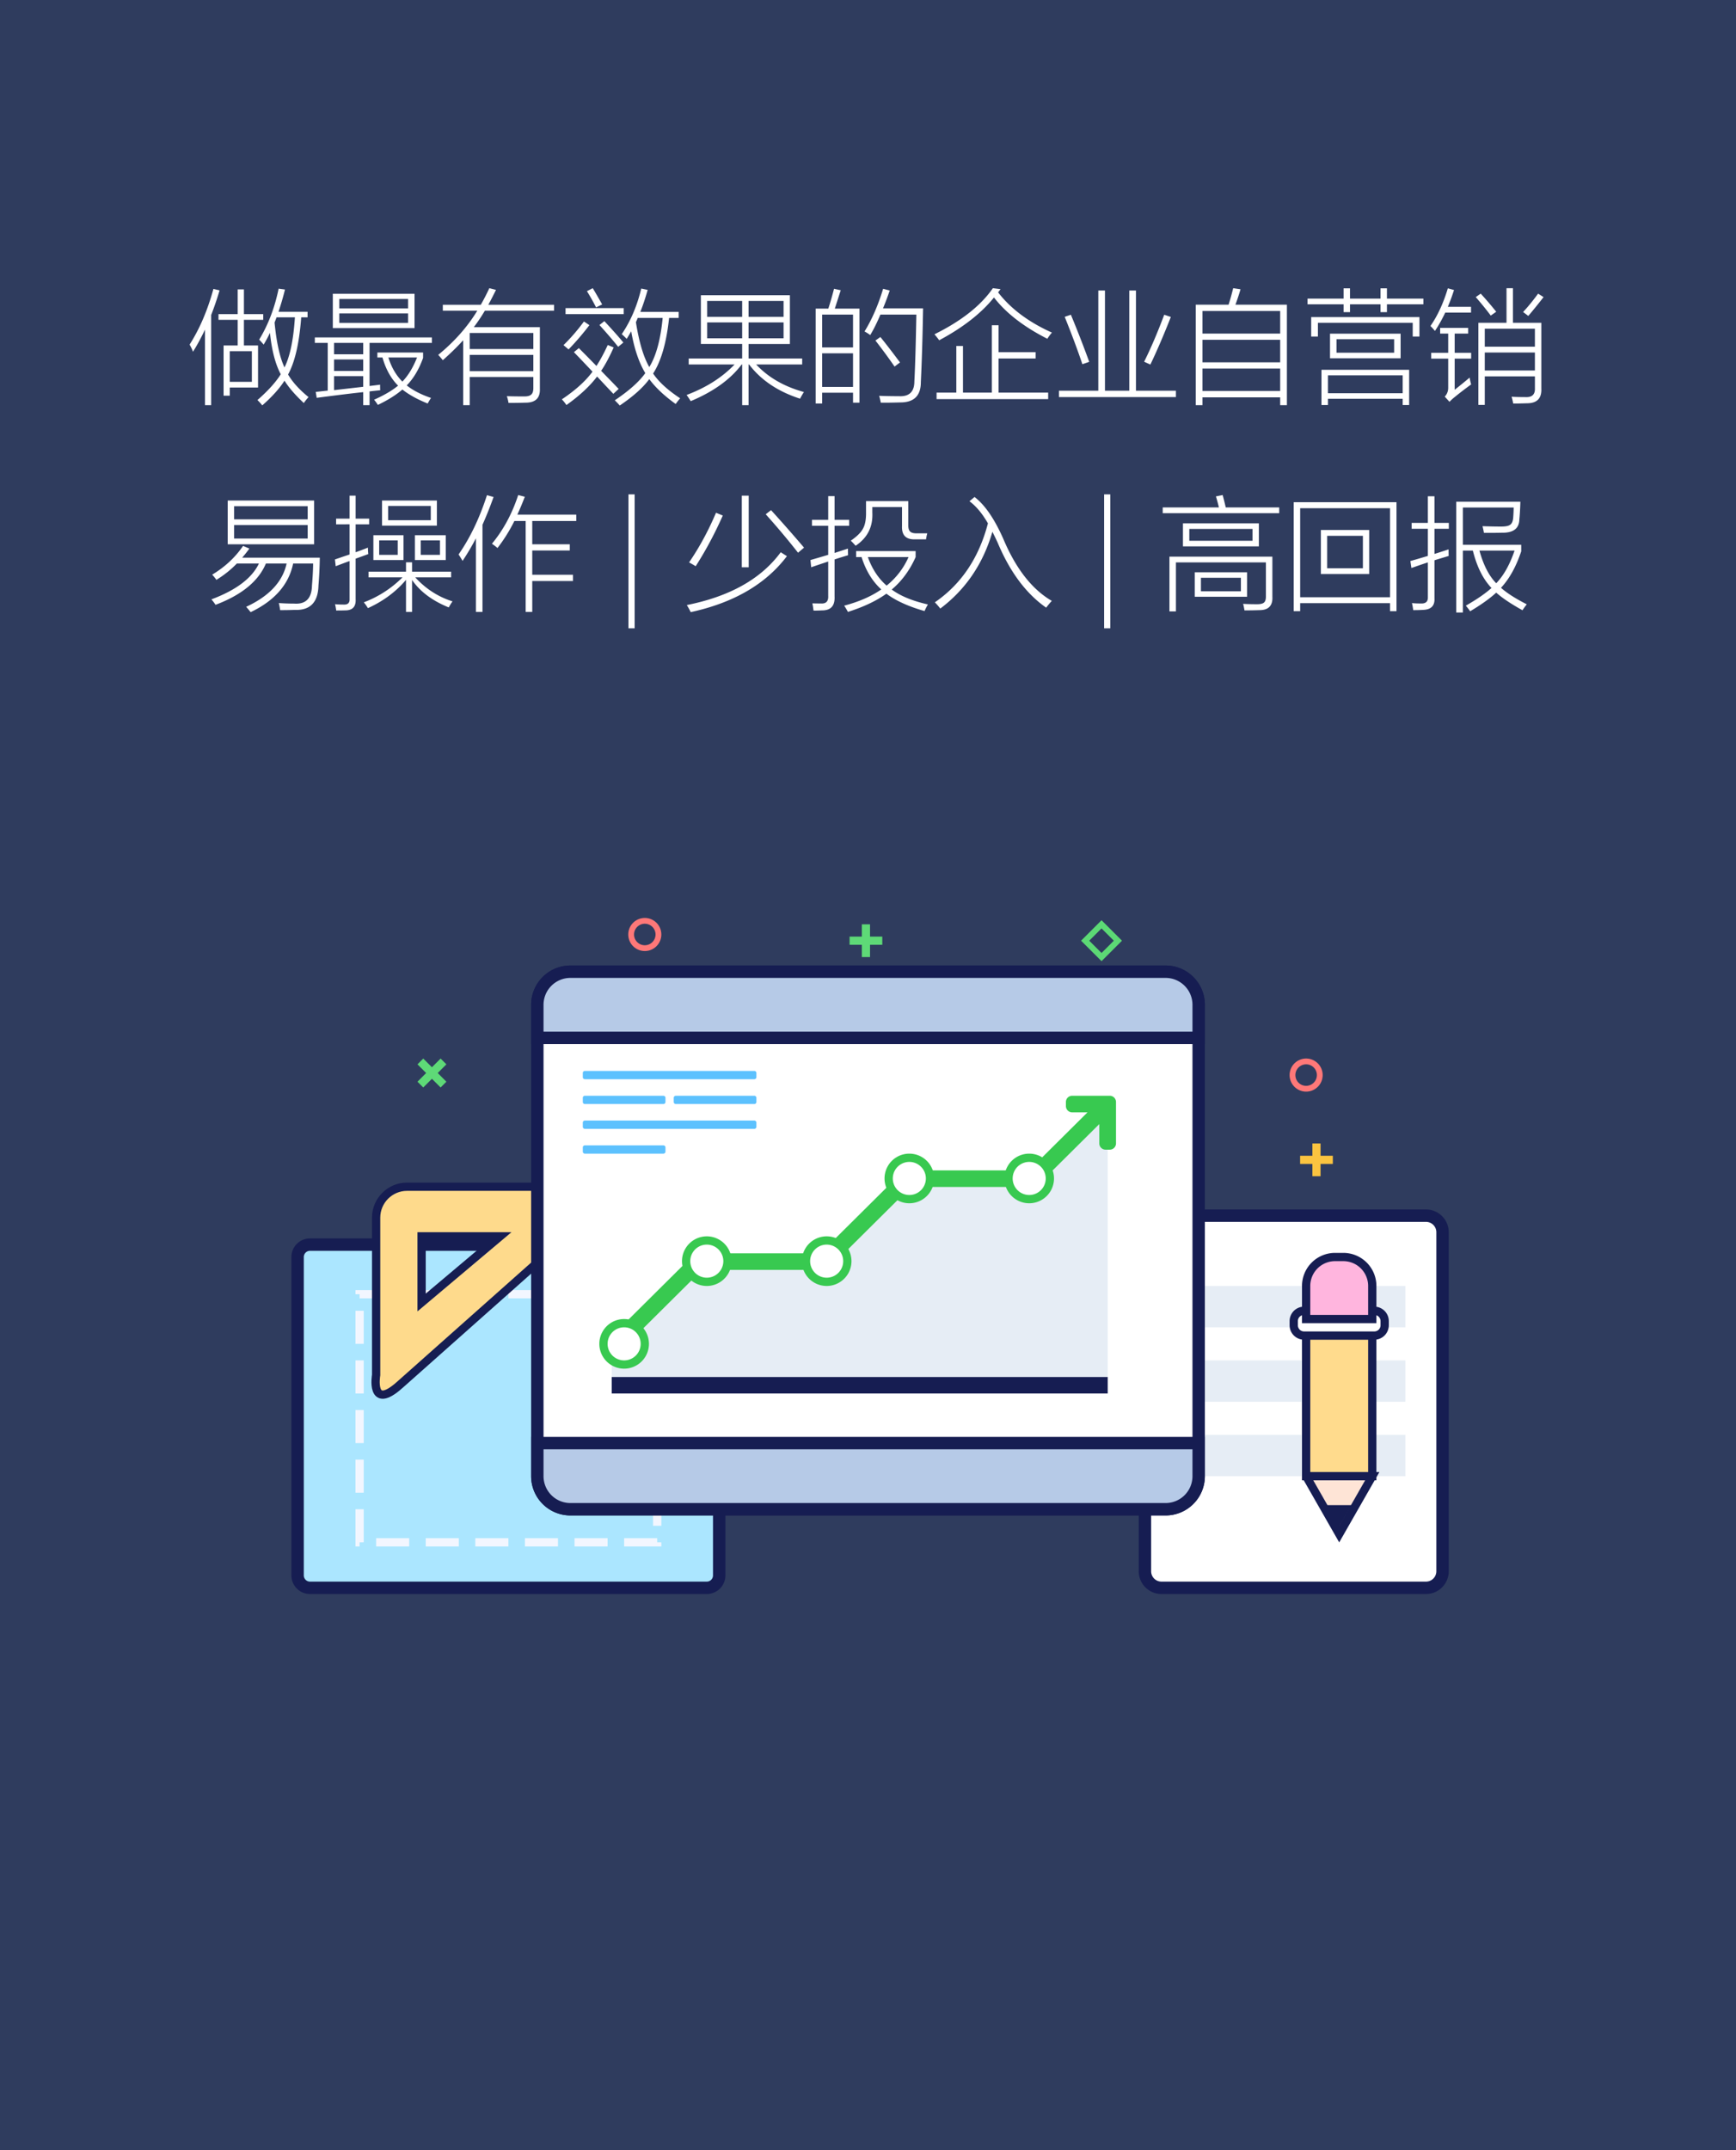 <svg xmlns="http://www.w3.org/2000/svg" width="420" height="520" viewBox="0 0 420 520"><path fill="#2F3C5E" d="M0 0h420v520H0V0z"/><path fill="#FF7878" d="M320 260a4 4 0 1 1-8 0 4 4 0 0 1 8 0zm-4-2.6a2.6 2.6 0 1 0 0 5.2 2.6 2.6 0 0 0 0-5.2zM160 226a4 4 0 1 1-8 0 4 4 0 0 1 8 0zm-4-2.6a2.6 2.6 0 1 0 0 5.2 2.6 2.6 0 0 0 0-5.2z"/><path fill="#79B6FF" d="M110 333a4 4 0 1 1-8 0 4 4 0 0 1 8 0zm-4-2.6a2.6 2.6 0 1 0 0 5.2 2.6 2.6 0 0 0 0-5.2zM320 334a4 4 0 1 1-8 0 4 4 0 0 1 8 0zm-4-2.6a2.6 2.6 0 1 0 0 5.2 2.6 2.6 0 0 0 0-5.2z"/><path fill="#5CD975" d="M266.5 232.45l-4.95-4.95 4.95-4.95 4.95 4.95-4.95 4.95zm2.97-4.95l-2.97-2.97-2.97 2.97 2.97 2.97 2.97-2.97z"/><path fill="#FAC442" d="M118 297l-4-4 4-4 4 4-4 4zm2.4-4l-2.4-2.4-2.4 2.4 2.4 2.4 2.4-2.4z"/><path fill="#5ED977" d="M108 261.6l-1.4 1.4-2.1-2.1-2.1 2.1-1.4-1.4 2.1-2.1-2.1-2.1 1.4-1.4 2.1 2.1 2.1-2.1 1.4 1.4-2.1 2.1 2.1 2.1zM210.49 231.46h-1.98v-2.97h-2.97v-1.98h2.97v-2.97h1.98v2.97h2.97v1.98h-2.97v2.97z"/><path fill="#FBC440" d="M319.49 284.46h-1.98v-2.97h-2.97v-1.98h2.97v-2.97h1.98v2.97h2.97v1.98h-2.97v2.97z"/><path fill="#ABE6FF" stroke="#161D52" stroke-width="3" d="M75 301h96a3 3 0 0 1 3 3v77a3 3 0 0 1-3 3H75a3 3 0 0 1-3-3v-77a3 3 0 0 1 3-3z"/><path fill="none" stroke="#F2F6FF" stroke-width="2" stroke-dasharray="8,4" d="M87 313h72v60H87v-60z"/><path fill="#FEDA8C" stroke="#161D52" stroke-width="2" d="M96.675 334.959l49.329-43.824s2.36-4.135-3.152-4.135H98.466C94.36 287 91 290.36 91 294.467v38.068s-1.515 8.811 5.675 2.424zM121 299l-19 16v-16h19z"/><path fill="#FFF" stroke="#161D52" stroke-width="3" d="M281 294h64a4 4 0 0 1 4 4v82a4 4 0 0 1-4 4h-64a4 4 0 0 1-4-4v-82a4 4 0 0 1 4-4z"/><path fill="#E6EDF5" d="M286 357v-10h54v10h-54zm0-28h54v10h-54v-10zm0-18h54v10h-54v-10z"/><path fill="#FEE4D6" stroke="#161D52" stroke-width="2" d="M316 357h16l-8 14-8-14z"/><path fill="#161D52" d="M320 364h7l-3.5 6-3.5-6z"/><path fill="#FFDB8D" stroke="#161D52" stroke-width="2" d="M316 321h16v36h-16v-36z"/><path fill="#FFF" stroke="#161D52" stroke-width="2" d="M315.5 317h17a2.5 2.5 0 0 1 2.5 2.5v1a2.5 2.5 0 0 1-2.5 2.5h-17a2.5 2.5 0 0 1-2.5-2.5v-1a2.5 2.5 0 0 1 2.5-2.5z"/><path fill="#FFB5DE" stroke="#161D52" stroke-width="2" d="M323 304h2a7 7 0 0 1 7 7v8h-16v-8a7 7 0 0 1 7-7z"/><path fill="#FFF" stroke="#161D52" stroke-width="3" d="M138 235h144a8 8 0 0 1 8 8v114a8 8 0 0 1-8 8H138a8 8 0 0 1-8-8V243a8 8 0 0 1 8-8z"/><path fill="#161D52" d="M148 333h120v4H148v-4z"/><path fill="#E6EDF5" d="M171 304h29l20-20h29l19-17v66H148v-7l23-22z"/><path fill="#5CC1FE" d="M182.5 273h-41a.5.5 0 0 1-.5-.5v-1a.5.5 0 0 1 .5-.5h41a.5.5 0 0 1 .5.5v1a.5.5 0 0 1-.5.5zm0-6h-19a.5.5 0 0 1-.5-.5v-1a.5.5 0 0 1 .5-.5h19a.5.5 0 0 1 .5.5v1a.5.5 0 0 1-.5.5zm0-6h-41a.5.5 0 0 1-.5-.5v-1a.5.5 0 0 1 .5-.5h41a.5.5 0 0 1 .5.5v1a.5.5 0 0 1-.5.5zm-41 4h19a.5.5 0 0 1 .5.5v1a.5.5 0 0 1-.5.5h-19a.5.5 0 0 1-.5-.5v-1a.5.5 0 0 1 .5-.5zm0 12h19a.5.5 0 0 1 .5.5v1a.5.5 0 0 1-.5.5h-19a.5.5 0 0 1-.5-.5v-1a.5.5 0 0 1 .5-.5z"/><path fill="#38C950" d="M268.485 278.036h-1.009a1.51 1.51 0 0 1-1.515-1.505v-4.684l-16.585 16.47a1.523 1.523 0 0 1-2.142 0l-.714-.709a1.493 1.493 0 0 1-.343-.548h-24.141a1.51 1.51 0 0 1-1.515-1.504v-1.003c0-.83.678-1.504 1.515-1.504h25.244c.463 0 .872.211 1.149.535l14.676-14.573h-3.708a1.509 1.509 0 0 1-1.514-1.504v-1.003c0-.831.678-1.504 1.514-1.504h9.088a1.51 1.51 0 0 1 1.515 1.504v10.027a1.51 1.51 0 0 1-1.515 1.505zm-66.568 27.327a1.521 1.521 0 0 1-2.142 0l-.714-.709a1.496 1.496 0 0 1 0-2.127l17.85-17.726a1.523 1.523 0 0 1 2.142 0l.714.709c.591.587.591 1.54 0 2.127l-17.85 17.726zm-5.125 1.752h-25.245c-.462 0-.871-.21-1.149-.535l-16.95 16.833a1.523 1.523 0 0 1-2.142 0l-.714-.709a1.497 1.497 0 0 1 0-2.128l17.85-17.726a1.523 1.523 0 0 1 2.142 0l.374.372c.181-.076.38-.118.589-.118h25.245a1.51 1.51 0 0 1 1.514 1.504v1.003c0 .831-.678 1.504-1.514 1.504z"/><path fill="#FFF" stroke="#38C950" stroke-width="2" d="M249 290a5 5 0 1 1 .001-10.001A5 5 0 0 1 249 290zm-29 0a5 5 0 1 1 .001-10.001A5 5 0 0 1 220 290zm-20 20a5 5 0 1 1 .001-10.001A5 5 0 0 1 200 310zm-29 0a5 5 0 1 1 .001-10.001A5 5 0 0 1 171 310zm-20 20a5 5 0 1 1 .001-10.001A5 5 0 0 1 151 330z"/><path fill="#B6CAE7" stroke="#161D52" stroke-width="3" d="M130 349h160v8a8 8 0 0 1-8 8H138a8 8 0 0 1-8-8v-8zM138 235h144a8 8 0 0 1 8 8v8H130v-8a8 8 0 0 1 8-8z"/><path fill="#FFF" d="M46.681 85.078c-.146-.469-.415-1.05-.806-1.743 2.432-3.818 4.351-8.306 5.757-13.462l1.494.352c-.684 2.266-1.362 4.248-2.036 5.947v21.812h-1.494V79.716c-1.026 2.139-1.997 3.926-2.915 5.362zM57.506 69.99h1.509v5.977h4.673v1.377h-4.673v6.211h3.413V93.72h-6.841v1.978h-1.494V83.554h3.413v-6.211h-4.644v-1.377h4.644V69.99zm-1.919 14.941v7.412h5.347v-7.412h-5.347zM73.502 97.47c-2.07-1.934-3.628-3.735-4.673-5.405-1.201 1.885-2.993 3.877-5.376 5.977-.41-.518-.801-.947-1.172-1.289 2.578-2.256 4.458-4.336 5.64-6.24-1.309-2.48-2.178-5.82-2.607-10.02a31.554 31.554 0 0 1-1.523 2.842 42.45 42.45 0 0 0-1.084-1.201c2.188-3.604 3.755-7.71 4.702-12.319l1.538.205a66.373 66.373 0 0 1-1.567 5.376h7.031v1.348h-1.538c-.459 6.201-1.519 10.811-3.179 13.828 1.094 1.855 2.744 3.677 4.951 5.464-.45.497-.831.975-1.143 1.434zm-4.673-8.613c1.328-2.646 2.168-6.685 2.52-12.114H66.91l-.19.513c-.127.332-.225.581-.293.747.469 4.833 1.269 8.452 2.402 10.854zm7.793 7.353l-.234-1.436c.244-.02.62-.059 1.128-.117.771-.088 1.362-.151 1.772-.19V82.924h-3.12v-1.318h28.33v1.318H89.41v10.43a34.68 34.68 0 0 1 1.187-.146c.615-.078 1.069-.137 1.362-.176 0 .557.01 1.006.029 1.348-.986.098-1.846.19-2.578.278v3.325h-1.538v-3.149c-2.49.263-6.24.722-11.25 1.376zm3.897-25.166h19.775v8.306H80.519v-8.306zm.307 11.88v2.754h7.046v-2.754h-7.046zm0 4.014v2.769h7.046v-2.769h-7.046zm0 7.412l7.046-.806v-2.578h-7.046v3.384zm1.26-22.046v2.271h16.641v-2.271H82.086zm0 3.501v2.285h16.641v-2.285H82.086zm9.214 10.65v-1.201h11.06v1.304c-.986 2.744-2.305 4.961-3.955 6.65 1.504 1.201 3.462 2.212 5.874 3.032a16.68 16.68 0 0 0-.806 1.348c-2.5-1.006-4.541-2.134-6.123-3.384-1.523 1.318-3.501 2.559-5.933 3.721a13.51 13.51 0 0 0-.908-1.26c2.422-1.074 4.355-2.207 5.801-3.398-1.719-1.719-2.979-3.989-3.779-6.812H91.3zm9.595 0h-6.929c.723 2.354 1.851 4.297 3.384 5.83 1.416-1.475 2.597-3.418 3.545-5.83zm12.744 11.528h-1.582V82.294c-1.406 1.543-3.047 3.149-4.922 4.819-.342-.43-.713-.859-1.113-1.289 3.916-3.203 7.065-6.763 9.448-10.679h-8.335V73.71h9.185a51.979 51.979 0 0 0 2.065-4.014l1.611.41c-.742 1.514-1.362 2.715-1.86 3.604h15.908v1.436h-16.743a41.561 41.561 0 0 1-2.666 3.97h15.981v14.897c.088 2.246-1.06 3.369-3.442 3.369a119.32 119.32 0 0 1-4.146.059c-.107-.654-.244-1.196-.41-1.626 1.162.039 2.549.059 4.16.059.85.01 1.436-.146 1.758-.469.342-.293.508-.835.498-1.626v-2.607h-15.396l.001 6.811zm0-17.461v3.896h15.396v-3.896h-15.396zm0 5.303v3.94h15.396v-3.94h-15.396zm25.21-.659l1.201-.981c.391.4.957.972 1.699 1.714a461.557 461.557 0 0 1 2.549 2.607c.879-1.338 1.792-3.027 2.739-5.068l1.436.586c-1.045 2.334-2.056 4.219-3.032 5.654.4.42 1.011 1.05 1.831 1.89a301.301 301.301 0 0 1 2.402 2.49l-1.289 1.187c-.4-.43-.972-1.035-1.714-1.816a493.528 493.528 0 0 1-2.212-2.373c-1.729 2.305-4.199 4.604-7.412 6.899-.4-.566-.771-1.025-1.113-1.377 3.291-2.207 5.762-4.438 7.412-6.694a400.575 400.575 0 0 0-4.497-4.718zm2.431-7.413l1.318.879a65.872 65.872 0 0 1-5.039 5.874l-1.23-1.04c1.729-1.679 3.379-3.584 4.951-5.713zm-4.453-3.237h14.077v1.45h-14.077v-1.45zm5.171-4.101l1.406-.718c.371.586 1.079 1.802 2.124 3.647.068.127.122.22.161.278l-1.479.718a49.025 49.025 0 0 0-2.212-3.925zm7.559 13.461c-1.133-1.436-2.642-3.193-4.526-5.273l1.187-.938c1.973 2.119 3.506 3.843 4.6 5.171l-1.261 1.04zm13.916 13.829c-2.803-2.021-4.932-4.028-6.387-6.021-1.523 2.07-3.906 4.199-7.148 6.387a19.87 19.87 0 0 0-1.201-1.26c3.428-2.295 5.889-4.487 7.383-6.577-1.533-2.529-2.671-5.898-3.413-10.107-.361.625-.723 1.235-1.084 1.831-.42-.439-.82-.82-1.201-1.143 2.158-3.184 3.73-6.86 4.717-11.03l1.553.322c-.557 1.992-1.147 3.765-1.772 5.317h9.272v1.465h-2.314c-.635 5.977-1.924 10.459-3.867 13.447 1.367 2.021 3.55 4.019 6.548 5.991-.334.362-.696.821-1.086 1.378zm-9.185-20.816a14.312 14.312 0 0 1-.439 1.025c.762 4.814 1.841 8.433 3.237 10.854 1.65-2.666 2.729-6.626 3.237-11.88l-6.035.001zm12.817 20.127a16.403 16.403 0 0 0-.996-1.494c4.736-1.777 8.608-4.238 11.616-7.383h-11.104v-1.436h12.935v-3.516h-9.99V71.396H191.1v11.792h-9.99v3.516h12.964v1.436H182.94c2.92 3.135 6.772 5.356 11.558 6.665-.283.43-.596.967-.938 1.611-5.332-1.719-9.443-4.478-12.334-8.276h-.117v9.844h-1.553V88.14h-.117c-2.714 3.612-6.826 6.571-12.334 8.876zm3.985-24.243v3.853h8.467v-3.853h-8.467zm0 5.2v3.838h8.467v-3.838h-8.467zm18.486-5.2h-8.467v3.853h8.467v-3.853zm-8.467 5.2v3.838h8.467v-3.838h-8.467zm16.231-3.34h3.062a79.512 79.512 0 0 0 1.377-4.79l1.626.352c-.117.352-.317.967-.601 1.846a213.419 213.419 0 0 1-.835 2.593h5.962v22.749h-1.553V94.98h-7.471v2.607h-1.567V74.633zm1.567 1.45v7.939h7.471v-7.939h-7.471zm0 9.361v8.13h7.471v-8.13h-7.471zm11.631-4.409c-.332-.264-.791-.557-1.377-.879 1.787-2.881 3.286-6.318 4.497-10.312l1.597.41a66.153 66.153 0 0 1-1.626 4.321h9.697c-.117 6.836-.298 12.788-.542 17.856 0 3.281-1.67 4.912-5.01 4.893-.596.02-1.26.034-1.992.044-.352.01-.737.015-1.157.015h-1.538a15.265 15.265 0 0 0-.381-1.655c1.533.059 3.13.088 4.79.088 2.471.127 3.711-1.06 3.721-3.56.176-3.154.337-8.545.483-16.172h-8.701c-.801 1.914-1.621 3.564-2.461 4.951zm1.26 1.318l1.201-.85c1.357 1.67 2.939 3.721 4.746 6.152l-1.318.996a142.32 142.32 0 0 0-4.629-6.298zm41.587-.425c-5.723-2.91-10.024-6.24-12.905-9.99-3.057 3.809-7.476 7.261-13.257 10.356-.225-.332-.605-.815-1.143-1.45 6.494-3.203 11.206-6.919 14.136-11.147l1.86.234c-.127.156-.303.386-.527.688a.41.41 0 0 0-.073.088c3.076 3.975 7.417 7.217 13.022 9.727a12.2 12.2 0 0 0-1.113 1.494zm-13.418-3.266h1.626v6.504h8.965v1.538h-8.965v8.247h11.997v1.567h-26.997v-1.567h4.775v-11.28h1.611V94.95h6.987V78.662h.001zm33.252-8.409h1.611v24.243h9.668v1.538h-28.301v-1.538h9.521V70.253h1.611v24.243h5.889V70.253h.001zm-11.353 17.828c-1.133-3.379-2.559-7.197-4.277-11.455l1.494-.513a269.824 269.824 0 0 1 4.438 11.396l-1.655.572zm16.45.087l-1.509-.688c1.602-3.203 3.223-6.992 4.863-11.367l1.597.542c-1.689 4.306-3.339 8.144-4.951 11.513zm10.972-14.487h7.954c.371-1.162.742-2.49 1.113-3.984l1.772.264a55.877 55.877 0 0 1-1.23 3.721h12.451v24.302h-1.626v-1.89h-18.809v1.89h-1.626V73.681h.001zm1.626 1.524v5.464h18.809v-5.464h-18.809zm0 6.972v5.449h18.809v-5.449h-18.809zm0 6.958v5.42h18.809v-5.42h-18.809zm25.415-16.919h8.73v-2.49h1.553v2.49h7.383v-2.49h1.553v2.49h8.818v1.377h-8.818v1.89h-1.553v-1.89h-7.383v1.89h-1.553v-1.89h-8.73v-1.377zm.894 4.468h26.191v4.702h-1.626v-3.325h-22.939v3.325h-1.626v-4.702zm2.49 12.744h21.211v8.525h-1.567v-1.509H321.28v1.509h-1.567v-8.525zm1.567 1.348v4.321h18.076v-4.321H321.28zm.498-10.078h17.08v5.947h-17.08v-5.947zm1.568 1.347v3.252h13.945v-3.252h-13.945zm23.818-2.006a14.344 14.344 0 0 0-1.084-1.201c1.729-2.49 3.13-5.527 4.204-9.111l1.494.41a47.195 47.195 0 0 1-1.494 4.058h5.61V75.6h-6.24a35.284 35.284 0 0 1-2.49 4.439zm-.908 5.288h4.116v-4.658h-1.948v-1.377h6.782v1.377h-3.267v4.658h3.984v1.406h-3.984v7.529a129.395 129.395 0 0 0 3.618-2.944c.098.596.22 1.147.366 1.655a84.048 84.048 0 0 0-3.955 3.032c-.439.342-.869.732-1.289 1.172l-1.143-1.26c.576-.605.854-1.348.835-2.227v-6.958h-4.116l.001-1.405zm10.781-13.477l1.201-.835a82 82 0 0 1 3.75 4.38l-1.318.923a78.995 78.995 0 0 0-3.633-4.468zm2.183 26.074h-1.553V78.061h6.812v-8.364h1.553v8.364h6.87v15.894c.117 2.383-1.04 3.574-3.472 3.574-.596.02-1.152.034-1.67.044-.254.01-.513.015-.776.015h-.894a12.764 12.764 0 0 0-.381-1.641c.977.059 2.104.088 3.384.088 1.582.078 2.334-.654 2.256-2.197v-2.812H359.22v6.898zm0-18.427v4.351h12.129v-4.351H359.22zm0 5.756v4.351h12.129v-4.351H359.22zm10.532-8.847l-1.26-.952c1.143-1.211 2.354-2.69 3.633-4.438l1.318.835a137.356 137.356 0 0 1-3.691 4.555zM52.35 140.234c-.215-.332-.552-.752-1.011-1.26 3.096-1.865 5.586-4.185 7.471-6.958l1.523.659a33.892 33.892 0 0 1-1.743 2.197h18.779a98.23 98.23 0 0 1-.322 6.753c-.107 4.062-2.026 6.021-5.757 5.874a94.244 94.244 0 0 1-3.516.059 14.808 14.808 0 0 0-.322-1.714 55.5 55.5 0 0 0 3.779.132c.146.01.298.015.454.015 2.461 0 3.726-1.465 3.794-4.395.176-2.129.269-3.901.278-5.317h-4.834c-1.055 5.078-4.482 8.999-10.283 11.763-.4-.498-.762-.928-1.084-1.289 5.566-2.578 8.828-6.069 9.785-10.474h-5.01c-1.797 4.277-5.859 7.607-12.188 9.99-.264-.42-.596-.859-.996-1.318 5.967-2.227 9.8-5.117 11.499-8.672h-5.347c-1.424 1.484-3.074 2.803-4.949 3.955zm2.739-19.19h20.903v10.591H55.089v-10.591zm1.553 1.377v3.179H74.44v-3.179H56.642zm0 4.556v3.267H74.44v-3.267H56.642zm24.58 9.961l-.19-1.641c.439-.146 1.108-.376 2.007-.688.684-.225 1.196-.396 1.538-.513v-7.295H81.31v-1.377h3.267v-5.552h1.465v5.552h3.267v1.377h-3.267v6.753a82.483 82.483 0 0 0 2.973-1.113c0 .508.029 1.025.088 1.553-.957.361-1.978.732-3.062 1.113v9.785c.107 1.836-.752 2.744-2.578 2.725-.508.02-1.216.029-2.124.029a15.038 15.038 0 0 0-.278-1.523c.713.059 1.416.088 2.109.088.977.039 1.445-.4 1.406-1.318v-9.214c-1.084.39-2.202.81-3.354 1.259zm7.793 10.137a11.181 11.181 0 0 0-.996-1.406c3.516-1.328 6.636-3.34 9.36-6.035h-8.218v-1.377h9.067v-2.271h1.465v2.271h9.448v1.377h-8.672c2.539 2.773 5.542 4.707 9.009 5.801-.342.488-.645.977-.908 1.465-3.975-1.611-6.934-3.823-8.877-6.636v7.72h-1.465v-7.749c-2.431 2.87-5.502 5.15-9.213 6.84zm1.318-17.637h7.295v6.006h-7.295v-6.006zm1.406 1.26v3.486h4.482v-3.486h-4.482zm.689-9.654h13.271v6.079H92.428v-6.079zm1.479 1.319v3.442h10.312v-3.442H93.907zm6.475 7.075h7.471v6.006h-7.471v-6.006zm1.406 1.26v3.486h4.658v-3.486h-4.658zm10.122 4.951a17.776 17.776 0 0 0-.967-1.553c2.793-4.014 5.083-8.794 6.87-14.341l1.597.439a93.609 93.609 0 0 1-2.681 6.724v21.064h-1.582v-17.798a59.14 59.14 0 0 1-3.237 5.465zm8.452-3.12a14.33 14.33 0 0 0-1.348-1.025c2.764-3.34 4.883-7.266 6.357-11.777l1.597.41a66.718 66.718 0 0 1-1.802 4.321h14.253v1.538H128.77v5.64h9.082v1.494h-9.082v5.874h9.858v1.509h-9.858v7.471h-1.597v-21.987h-2.725a38.905 38.905 0 0 1-4.086 6.532zm31.685 19.424v-32.388h1.494v32.388h-1.494zm36.841-18.399l1.494.952c-5.107 6.758-12.866 11.27-23.276 13.535a17.781 17.781 0 0 0-.938-1.714c10.41-2.079 17.983-6.337 22.72-12.773zm-15.659-9.551l1.641.674c-1.953 4.404-4.141 8.491-6.562 12.261a24.326 24.326 0 0 0-1.597-.923c2.489-3.633 4.662-7.637 6.518-12.012zm6.24-4.13h1.67v17.314h-1.67v-17.314zm5.786 4.497l1.289-.996a367.873 367.873 0 0 1 7.983 9.067l-1.45 1.23a184.68 184.68 0 0 0-7.822-9.301zm11.001 12.817l-.176-1.743a823.491 823.491 0 0 0 4.292-1.26v-7.031h-3.926v-1.436h3.926v-5.728h1.538v5.728h3.53v1.436h-3.53v6.577c1.045-.342 2.124-.693 3.237-1.055 0 .684.01 1.216.029 1.597-.059.02-.151.049-.278.088a97.85 97.85 0 0 0-2.988.938v8.936c.117 2.246-.874 3.374-2.974 3.384a53.75 53.75 0 0 1-2.109.059c-.01-.078-.029-.2-.059-.366a11.536 11.536 0 0 0-.234-1.392c.928.02 1.626.029 2.095.029 1.23.078 1.812-.532 1.743-1.831v-8.32c-.254.088-.645.22-1.172.396-.566.183-1.548.515-2.944.994zm10.869-2.461v-1.45h14.399v1.45c-1.416 3.184-3.345 5.801-5.786 7.852 2.119 1.562 5.039 2.764 8.76 3.604-.264.43-.537.962-.82 1.597-3.926-1.123-7.002-2.524-9.229-4.204-2.393 1.729-5.493 3.198-9.302 4.409a18.548 18.548 0 0 0-.908-1.509c3.584-.947 6.577-2.256 8.979-3.926-2.148-1.943-3.74-4.551-4.775-7.822h-1.318v-.001zm14.634-5.742h2.578c-.127.479-.225.962-.293 1.45h-2.607c-2.227.088-3.296-.972-3.208-3.179v-4.629h-7.178v1.348c.166 3.428-1.182 6.099-4.043 8.013-.439-.498-.83-.908-1.172-1.23 1.475-1.006 2.456-1.973 2.944-2.9.518-.908.767-2.202.747-3.882v-2.783h10.225v5.815c-.01.742.137 1.255.439 1.538.293.292.816.439 1.568.439zm-1.948 5.742h-9.844c1.025 2.861 2.539 5.161 4.541 6.899 2.334-1.894 4.101-4.194 5.303-6.899zm14.736-13.506l1.23-1.025c2.5 1.904 4.819 5.278 6.958 10.122 3.047 7.227 6.958 12.227 11.733 15a20.407 20.407 0 0 0-1.362 1.641c-4.854-3.389-8.77-8.638-11.748-15.747a98.21 98.21 0 0 0-1.26-2.607c-2.256 7.754-6.46 13.945-12.612 18.574a14.434 14.434 0 0 0-1.318-1.509c6.387-4.385 10.669-10.752 12.847-19.102-1.358-2.363-2.847-4.146-4.468-5.347zm32.578 30.733v-32.388h1.494v32.388h-1.494zm27.056-31.905l1.626-.322c.254.947.503 1.943.747 2.988h12.935v1.392h-28.184v-1.392h13.594a53.748 53.748 0 0 0-.718-2.666zm-9.683 27.818h-1.567v-13.242h24.902v9.668c.117 2.197-.942 3.286-3.179 3.267a97.595 97.595 0 0 1-3.574.059 14.342 14.342 0 0 0-.322-1.582c.957.059 2.065.088 3.325.088.85.01 1.426-.127 1.729-.41.312-.264.464-.767.454-1.509v-8.188h-21.768v11.849zm1.699-21.299h18.369v5.566h-18.369v-5.566zm1.538 1.348v2.871h15.293v-2.871h-15.293zm1.319 10.488h12.656v5.918h-12.656v-5.918zm1.494 1.333v3.267h9.668v-3.267h-9.668zm22.441-18.281h24.873v26.353h-1.567v-1.934h-21.738v1.934h-1.567v-26.353h-.001zm1.568 1.45v21.533h21.738v-21.533h-21.738zm5.009 5.273h11.689v10.649h-11.689v-10.649zm1.524 1.406v7.837h8.643v-7.837h-8.643zm20.376 7.779l-.249-1.685a99.353 99.353 0 0 0 2.798-.806l1.436-.425v-6.562h-3.926v-1.421h3.926v-6.445h1.597v6.445h3.472v1.421h-3.472v6.079c1.133-.352 2.271-.718 3.413-1.099 0 .615.01 1.143.029 1.582-.625.195-1.606.493-2.944.894-.215.068-.381.122-.498.161v9.214c.098 1.807-.845 2.734-2.827 2.783-.605.039-1.377.059-2.314.059-.049-.42-.137-.938-.264-1.553a2.11 2.11 0 0 0-.029-.161c.479.068 1.206.103 2.183.103 1.152.049 1.704-.474 1.655-1.567v-8.364c-.781.244-1.919.63-3.413 1.157-.256.087-.446.151-.573.19zm10.854-16.026h15.513c-.049 1.729-.132 3.149-.249 4.263-.039 2.197-1.436 3.276-4.189 3.237-.479.01-1.064.02-1.758.029h-2.622a21.163 21.163 0 0 0-.293-1.406 9.009 9.009 0 0 1-.044-.205c1.67.059 3.149.088 4.438.088 1.094.01 1.836-.132 2.227-.425.42-.273.669-.825.747-1.655.068-.859.107-1.699.117-2.52h-12.29v9.009h14.121v1.582c-1.24 3.721-2.871 6.66-4.893 8.818 1.396 1.26 3.477 2.593 6.24 3.999-.42.518-.767.996-1.04 1.436-2.783-1.543-4.902-2.964-6.357-4.263-1.553 1.426-3.657 2.93-6.313 4.512-.205-.332-.552-.786-1.04-1.362 2.686-1.533 4.756-2.959 6.211-4.277-2.031-2.119-3.535-5.132-4.512-9.038h-2.417v14.971h-1.597v-26.793zm14.107 11.822h-8.496c.957 3.486 2.31 6.118 4.058 7.896 1.796-1.856 3.276-4.488 4.438-7.896z"/></svg>